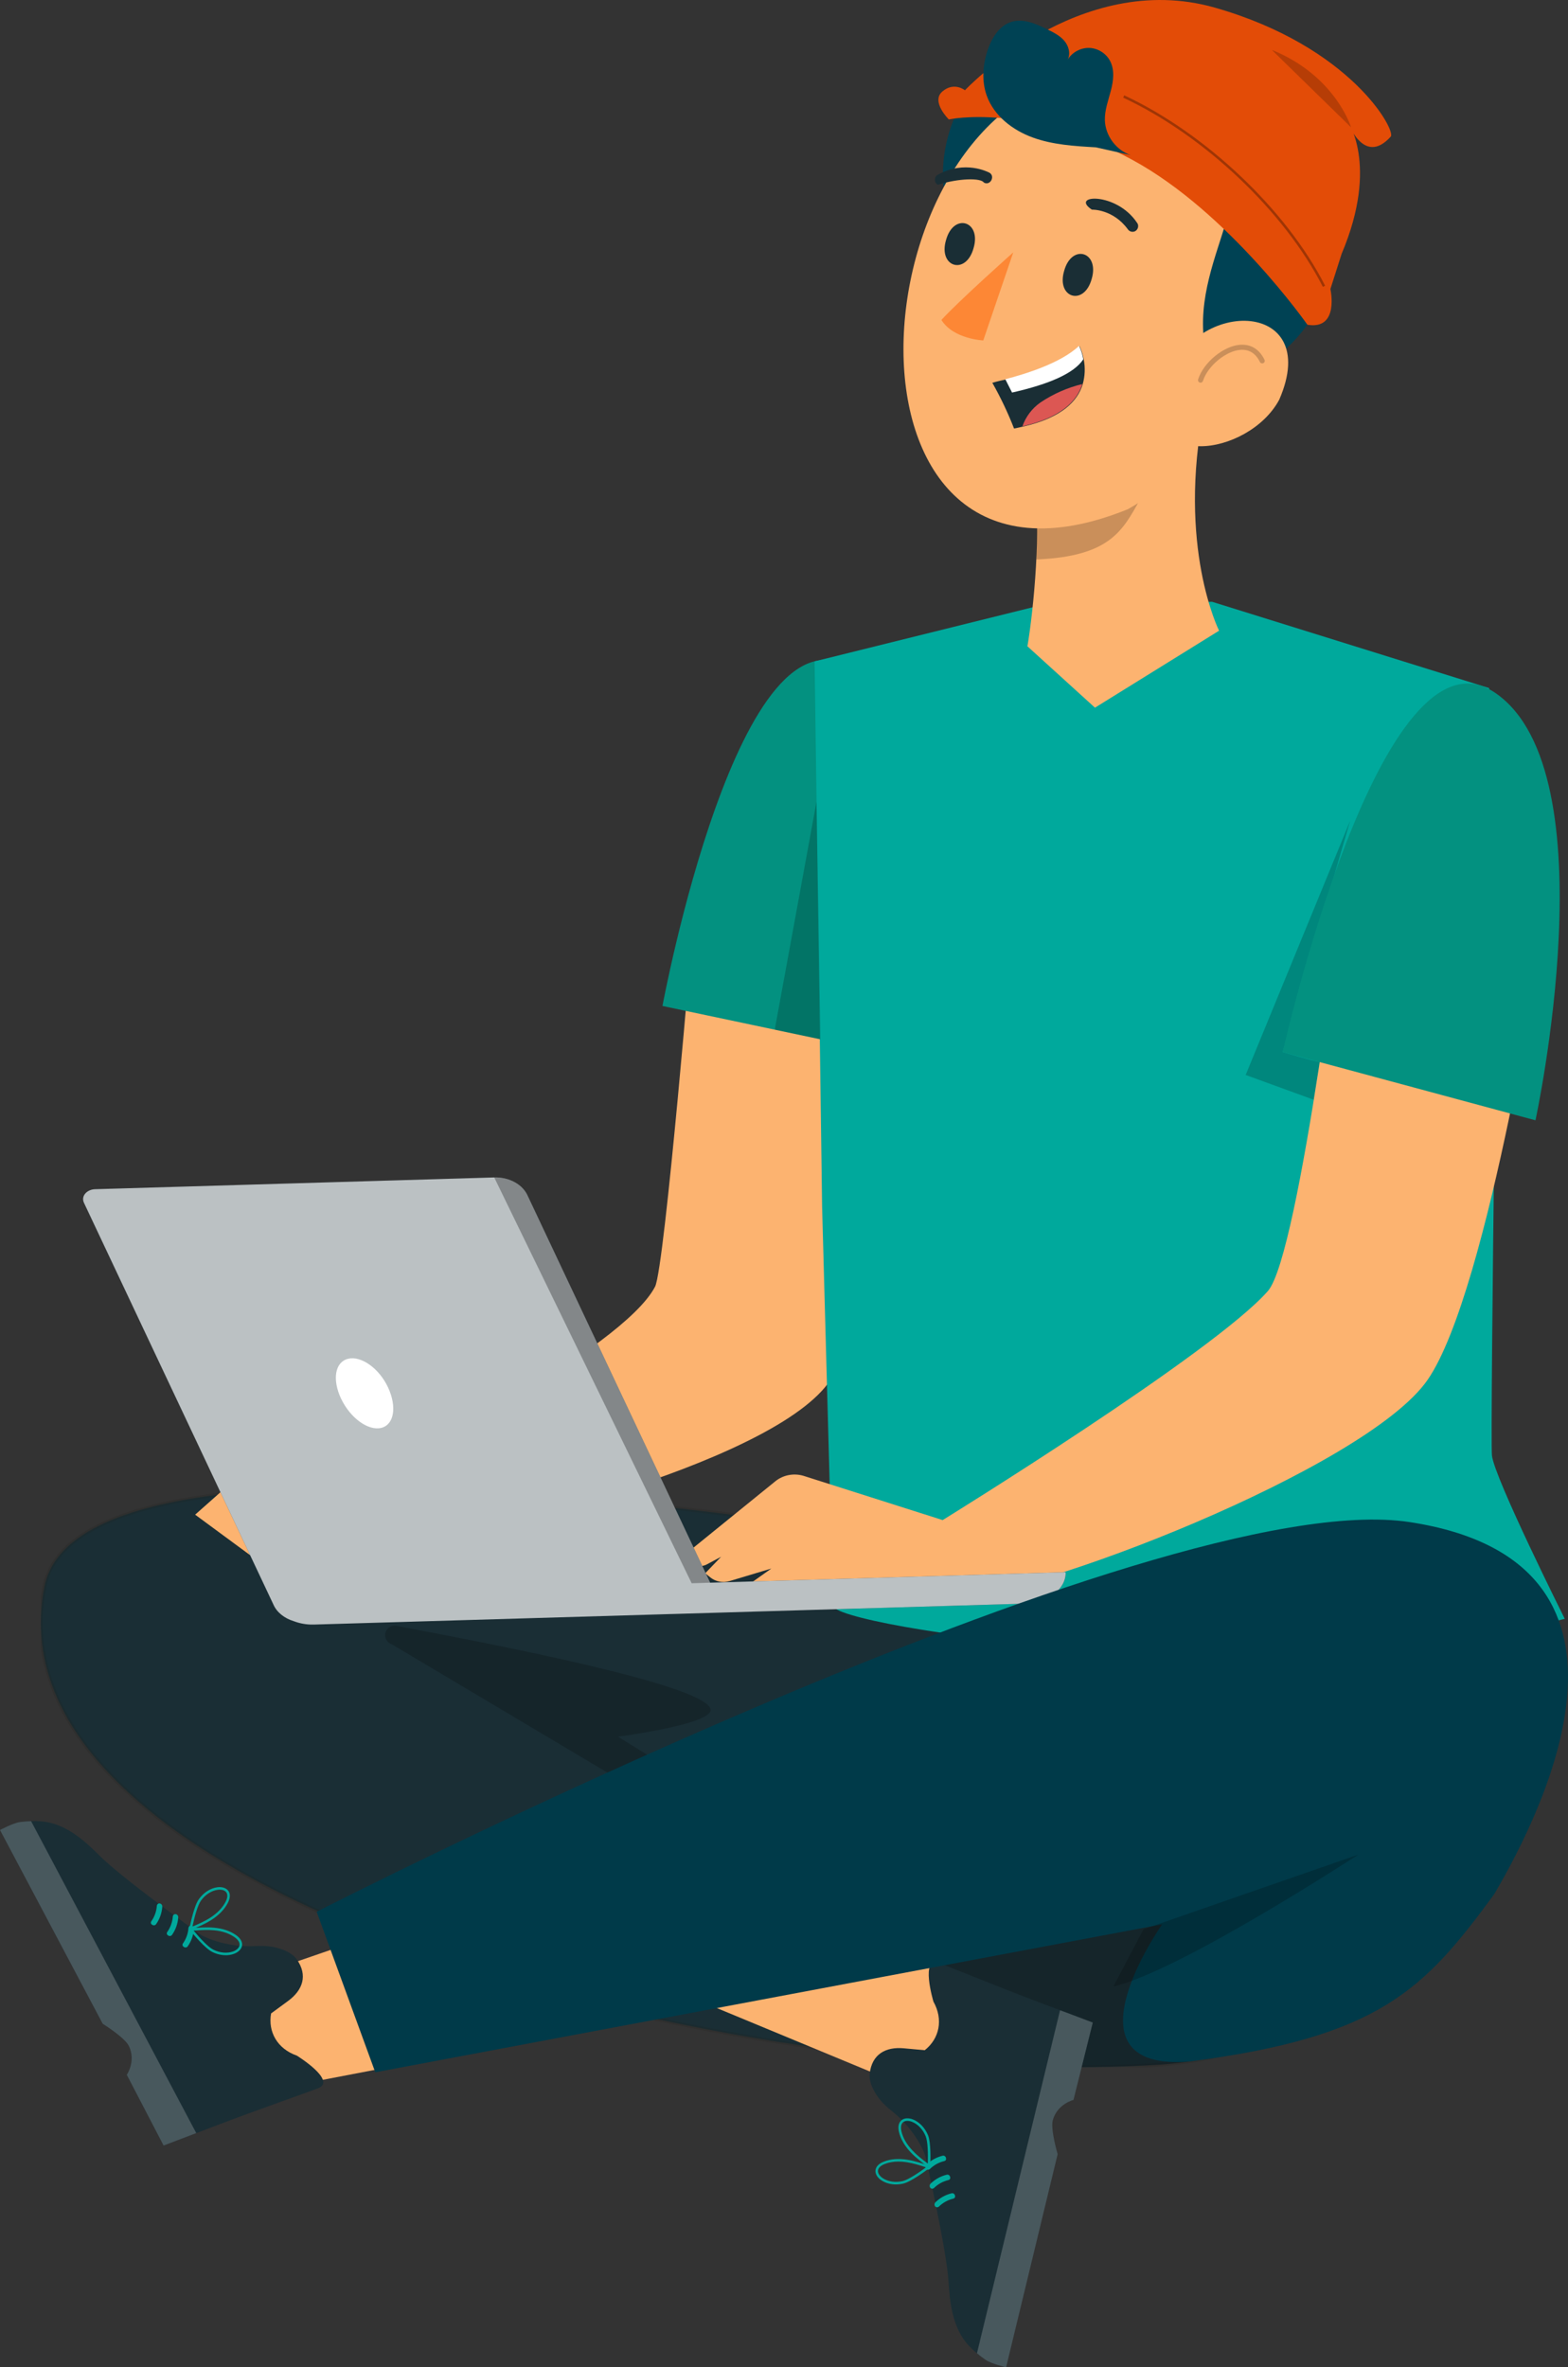 <svg viewBox="0 0 576.11 869.58" xmlns="http://www.w3.org/2000/svg" xmlns:xlink="http://www.w3.org/1999/xlink" id="Isolation_Mode" overflow="hidden"><rect x="0" y="0" width="576.11" height="869.58" fill="#333333" stroke="none"/><defs><clipPath id="clippath"><rect x="0" y="0" width="576.11" height="869.58" stroke-width="0" fill="none"/></clipPath><clipPath id="clippath-1"><rect x="15.01" y="546.33" width="473.74" height="213.06" stroke-width="0" fill="none"/></clipPath><clipPath id="clippath-2"><rect x="15.01" y="546.33" width="473.74" height="213.06" stroke-width="0" fill="none"/></clipPath><clipPath id="clippath-3"><rect x="141.51" y="597.14" width="200.08" height="154.8" stroke-width="0" fill="none"/></clipPath><clipPath id="clippath-4"><rect x="305.11" y="682.81" width="166.26" height="76.42" stroke-width="0" fill="none"/></clipPath><clipPath id="clippath-5"><rect x="0" y="0" width="576.11" height="869.58" stroke-width="0" fill="none"/></clipPath><clipPath id="clippath-6"><rect x="358.94" y="738.41" width="42.56" height="131.17" stroke-width="0" fill="none"/></clipPath><clipPath id="clippath-8"><rect x="284.65" y="294.49" width="16.8" height="87.29" stroke-width="0" fill="none"/></clipPath><clipPath id="clippath-9"><rect x="457.69" y="301.41" width="38.42" height="102.56" stroke-width="0" fill="none"/></clipPath><clipPath id="clippath-11"><rect x="30.53" y="432.5" width="361.02" height="164.27" stroke-width="0" fill="none"/></clipPath><clipPath id="clippath-12"><rect x="181.59" y="432.5" width="82.02" height="149.07" stroke-width="0" fill="none"/></clipPath><clipPath id="clippath-13"><rect x="380.74" y="183.6" width="38.07" height="21.92" stroke-width="0" fill="none"/></clipPath><clipPath id="clippath-14"><rect x="440.16" y="126.62" width="24.52" height="13.95" stroke-width="0" fill="none"/></clipPath><clipPath id="clippath-16"><rect x="467.28" y="18.32" width="29.13" height="28.46" stroke-width="0" fill="none"/></clipPath><clipPath id="clippath-17"><rect x="412.68" y="35.02" width="74.19" height="70.35" stroke-width="0" fill="none"/></clipPath><clipPath id="clippath-18"><rect x="0" y="668.97" width="72.12" height="119.16" stroke-width="0" fill="none"/></clipPath><clipPath id="clippath-19"><rect x="409.08" y="681.24" width="90.02" height="48.45" stroke-width="0" fill="none"/></clipPath></defs><g clip-path="url(#clippath)"><g><g clip-path="url(#clippath-1)"><path d="M421.66 580.97C421.66 580.97 32.34 501.78 16.32 582.86-6.54 698.59 274.71 767.7 423.16 758.59 571.61 749.47 421.66 580.97 421.66 580.97" stroke-width="0" fill="#1A2E35"/></g></g><g opacity="0.2"><g clip-path="url(#clippath-2)"><path d="M421.66 580.97C421.66 580.97 32.34 501.78 16.32 582.86-6.54 698.59 274.71 767.7 423.16 758.59 571.61 749.47 421.66 580.97 421.66 580.97" stroke="#1D1D1B" stroke-width="1.37" stroke-linecap="round" stroke-linejoin="round" fill="none"/></g></g><g opacity="0.2"><g clip-path="url(#clippath-3)"><path d="M143.92 603.97 328.9 714.01 305.68 749.16C305.68 749.16 319 767.7 341.59 708.88L227.06 637.93C227.06 637.93 262.12 633.36 261.07 627.89 259.31 618.9 181.56 604.01 146.1 597.31 144.26 596.7 142.29 597.71 141.68 599.55 141.08 601.39 142.08 603.36 143.92 603.97" stroke-width="0"/></g></g><g opacity="0.2"><g clip-path="url(#clippath-4)"><path d="M335.1 700.81 305.11 752.78C344.15 758.42 383.69 760.36 423.16 758.58 436.14 758.12 448.92 755.41 460.9 750.59L471.37 730.03 446.13 682.8 335.11 700.81Z" stroke-width="0"/></g></g></g><path d="M274.39 682.29 356.66 731.13 343.34 770.75 247.26 730.94 274.39 682.29Z" stroke-width="0" fill="#FCB370"/><g clip-path="url(#clippath-5)"><path d="M401.5 742.95 394.4 771.38C394.4 771.38 388.48 772.81 386.81 778.79 385.87 782.16 388.59 791.27 388.59 791.27L369.65 869.58C369.53 869.55 364.28 868.3 362.17 866.87 359.59 865.12 357.5 863.32 355.8 861.47 349.87 855.01 348.96 845.43 348.53 838.32 347.82 826.41 339.94 791.79 339.94 791.79 339.94 791.79 337.06 782.79 327.25 775.09 321.78 770.79 319.14 765.24 319.54 761.74 320.34 754.6 325.36 751.79 332.03 752.39L339.77 753.1C345.17 748.83 346.65 741.83 342.96 735.24 342.96 735.24 337.9 718.45 345.08 721.09 349.18 722.6 367.24 730.03 381.69 735.47 385.06 736.74 388.24 737.94 391.04 738.99L391.04 738.99C397.25 741.33 401.51 742.94 401.51 742.94" stroke-width="0" fill="#1A2E35"/><path d="M343.47 810.28C343.24 809.85 343.34 809.3 343.69 808.96 345.31 807.38 347.34 806.22 349.65 805.66 350.87 805.37 351.49 807.32 350.26 807.62 348.2 808.11 346.42 809.13 345 810.51 344.53 810.97 343.8 810.88 343.49 810.31 343.49 810.31 343.49 810.3 343.48 810.29" stroke-width="0" fill="#00A99C"/><path d="M341.68 803.45C341.45 803.02 341.55 802.47 341.9 802.13 343.52 800.55 345.55 799.39 347.86 798.83 349.08 798.54 349.7 800.49 348.47 800.79 346.41 801.28 344.63 802.3 343.21 803.68 342.74 804.14 342.01 804.05 341.7 803.48 341.7 803.48 341.7 803.47 341.69 803.46" stroke-width="0" fill="#00A99C"/><path d="M340.16 796.48C339.93 796.05 340.03 795.5 340.38 795.16 342 793.58 344.03 792.42 346.34 791.86 347.56 791.57 348.18 793.52 346.95 793.82 344.89 794.31 343.11 795.33 341.69 796.71 341.22 797.17 340.49 797.08 340.18 796.51 340.18 796.51 340.18 796.5 340.17 796.49" stroke-width="0" fill="#00A99C"/><g opacity="0.2"><g clip-path="url(#clippath-6)"><path d="M391.04 738.99 391.04 738.99C397.25 741.33 401.51 742.94 401.51 742.94L394.41 771.37C394.41 771.37 388.49 772.8 386.82 778.79 385.88 782.15 388.6 791.27 388.6 791.27L369.66 869.58C369.54 869.55 364.29 868.3 362.18 866.87 360.99 866.07 359.94 865.25 358.95 864.42L389.48 738.41C389.99 738.6 390.55 738.81 391.04 739" stroke-width="0" fill="#FFFFFF"/></g></g><path d="M329.19 802.41C327.19 802.41 325.31 801.88 323.8 800.87 322.59 800.07 321.41 798.63 321.7 797.01 321.98 795.43 323.48 794.53 324.68 794.05 327.12 793.07 329.99 792.83 333.21 793.31 336.02 793.73 338.75 794.64 341.38 795.53L342.21 795.81 341.53 796.35C339.96 797.54 334.63 801.5 331.76 802.12 330.9 802.31 330.04 802.4 329.19 802.4M330.12 794C328.25 794 326.54 794.3 325.01 794.91 324.21 795.23 322.83 795.95 322.61 797.16 322.4 798.33 323.35 799.43 324.31 800.08 326.26 801.38 328.91 801.79 331.55 801.2 333.91 800.68 338.34 797.53 340.24 796.13 337.9 795.35 335.49 794.59 333.05 794.23 332.03 794.08 331.05 794 330.11 794" stroke-width="0" fill="#00A99C"/><path d="M341.75 796.55 341.04 796.02 341.32 795.64 341.03 796.01C338.8 794.35 336.49 792.62 334.55 790.55 332.33 788.18 330.89 785.67 330.3 783.12 330.01 781.86 329.9 780.12 331.04 778.99 332.2 777.84 334.06 777.99 335.41 778.52 337.81 779.47 339.85 781.59 340.98 784.35 342.09 787.06 341.88 793.7 341.79 795.67L341.75 796.55ZM333.38 779.05C332.75 779.05 332.14 779.22 331.7 779.66 330.82 780.53 331.02 782.07 331.21 782.91 331.76 785.31 333.12 787.67 335.23 789.91 336.92 791.71 338.91 793.26 340.89 794.74 341.02 790.96 340.88 786.57 340.11 784.7 339.07 782.18 337.23 780.24 335.06 779.39 334.55 779.19 333.95 779.05 333.37 779.05" stroke-width="0" fill="#00A99C"/><path d="M254.66 339.67C254.66 339.67 244.25 465.8 240.67 472.65 228.58 495.83 145.2 537.43 145.2 537.43L101.83 529.67 71.7 556.38 92.54 571.73 116.16 562C129.27 563.94 142.53 564.71 155.77 564.3 178.03 563.65 288.99 535.89 306.02 505.43 323.06 474.97 322.82 333.48 322.82 333.48L254.65 339.68Z" stroke-width="0" fill="#FCB370"/><path d="M326.23 387.01C326.23 387.01 356.1 275.63 313.92 246.2 271.75 216.77 243.4 369.52 243.4 369.52L326.23 387Z" stroke-width="0" fill="#039180"/><path d="M306.05 589.72 302.06 443.39 299.3 242.94 385.2 221.63 445.36 221.06 547.11 252.75 550.56 301.85C550.56 301.85 547.42 527.88 548.17 534.67 549.09 542.99 574.92 594.64 574.92 594.64 467.48 622.48 304.56 597.23 306.05 589.72" stroke-width="0" fill="#00A99C"/><g opacity="0.2"><g clip-path="url(#clippath-8)"><path d="M301.45 381.78 300 294.49 284.65 378.23 301.45 381.78Z" stroke-width="0"/></g></g><g opacity="0.2"><g clip-path="url(#clippath-9)"><path d="M484.89 390.13C482.21 389.69 471.28 386.46 471.28 386.46L496.1 301.41 457.68 394.86 482.7 403.98 484.88 390.14Z" stroke-width="0"/></g></g><path d="M494.44 320.65C494.44 320.65 477.58 460.83 465.85 474.23 446.03 496.88 346.35 558.37 346.35 558.37L295.21 542.11C291.63 541.05 287.73 541.8 284.89 544.1L251.06 571.53 254.45 574.22C255.91 575.38 257.99 575.56 259.64 574.68L264.94 571.85 259.1 577.92 261.05 579.47C262.99 581.01 265.64 581.51 268.05 580.78L283.4 576.17 269.4 586.1C272.67 588.69 277.13 589.5 281.17 588.21L303.62 581.09C319.16 584.17 334.96 585.96 350.82 586.44 377.53 587.3 502.11 539.6 524.63 506.71 547.14 473.82 567.4 339.38 567.4 339.38L494.44 320.64Z" stroke-width="0" fill="#FCB370"/><path d="M564.16 411.52C564.16 411.52 591.8 284.11 549.63 254.68 507.46 225.25 471.29 386.47 471.29 386.47L564.16 411.52Z" stroke-width="0" fill="#039180"/><path d="M231.09 582.25 308.94 579.95 391.55 577.52C391.55 577.52 391.55 577.56 391.55 577.57 391.69 583.7 385 588.84 376.59 589.06L294.05 591.49 246.84 592.88C246.77 592.88 246.69 592.88 246.62 592.88L246.61 592.88 115.22 596.75C106.89 596.94 100.04 592.18 99.9 586.1L231.09 582.23Z" stroke-width="0" fill="#1A2E35"/><path d="M112.79 596.22 259.38 591.9C261.91 591.81 263.89 590.09 263.81 588.06 263.8 587.68 263.71 587.3 263.55 586.95L193.93 439.37C192.15 435.15 187.16 432.37 181.59 432.52L34.91 436.85C32.43 436.92 30.47 438.6 30.53 440.59 30.54 441.01 30.65 441.42 30.83 441.81L100.45 589.39C102.25 593.6 107.23 596.36 112.79 596.24" stroke-width="0" fill="#1A2E35"/><g opacity="0.7"><g clip-path="url(#clippath-11)"><path d="M34.91 436.83 181.59 432.51C187.16 432.36 192.15 435.14 193.93 439.36L260.92 581.37 308.93 579.95 391.54 577.52 391.54 577.57C391.68 583.7 384.99 588.84 376.58 589.06L294.04 591.49 246.83 592.88C246.76 592.88 246.68 592.88 246.61 592.88L246.6 592.88 115.2 596.75C112.56 596.81 110.1 596.33 107.92 595.5 104.48 594.45 101.68 592.26 100.43 589.34L30.83 441.79C30.64 441.4 30.54 440.99 30.53 440.57 30.47 438.58 32.43 436.91 34.91 436.83" stroke-width="0" fill="#FFFFFF"/></g></g><path d="M125.35 513.83C128.73 520.91 135.3 525.65 140.05 524.51 144.8 523.37 145.89 516.79 142.6 509.69 139.31 502.59 132.68 497.96 127.92 499.11 123.16 500.25 121.92 506.57 125.34 513.84" stroke-width="0" fill="#FFFFFF"/><g opacity="0.3"><g clip-path="url(#clippath-12)"><line x1="263.61" y1="581.29" x2="260.92" y2="581.37" stroke="#000000" stroke-width="0" stroke-linecap="round" stroke-linejoin="round" fill="none"/><path d="M193.93 439.36 260.92 581.37 254.13 581.57 181.59 432.51C187.16 432.37 192.16 435.14 193.93 439.36" stroke-width="0"/></g></g><path d="M447.92 231.68C447.92 231.68 432.36 200.89 442.44 149.88 436.27 147 444.43 134.23 444.17 129.13L379.8 177.12C382.79 192.89 379.76 224.13 377.49 237.4L402.31 259.95 447.91 231.67Z" stroke-width="0" fill="#FCB370"/><g opacity="0.2"><g clip-path="url(#clippath-13)"><path d="M381.48 186.57 418.81 183.6C412.52 194.67 408.09 204.39 380.76 205.51 380.76 205.51 380.53 191.85 381.48 186.57" stroke-width="0"/></g></g><path d="M355.77 34.65C344.3 48.17 339.31 87.2 365.47 85.96 391.63 84.72 375.48 11.41 355.77 34.65" stroke-width="0" fill="#004254"/><path d="M463.42 107.28C448.95 148.35 441.61 171.8 414.41 187.04 300.5 233.26 312.9 38.19 400.98 27.02 445.93 22.52 477.9 66.21 463.43 107.28" stroke-width="0" fill="#FCB370"/><path d="M497.15 55.2C491.25 15.15 426.19 17.16 406.72 24.34 403.81 25.41 433.11 52.33 431.25 50.98L445.77 61.13C466.22 71.49 429.33 104.46 446.91 140.23 485.83 135.2 500.15 84.41 497.15 55.2" stroke-width="0" fill="#004254"/><path d="M470.01 146.83C458.75 167.81 417.93 173.36 428.53 140.97 436.87 109.1 486.34 109.32 470.01 146.83" stroke-width="0" fill="#FCB370"/><path d="M401.1 102.47C398.3 112.6 388.02 109.46 390.99 99.48 393.79 89.35 404.06 92.49 401.1 102.47" stroke-width="0" fill="#1A2E35"/><path d="M357.7 91.15C354.9 101.28 344.62 98.14 347.59 88.16 350.39 78.03 360.66 81.17 357.7 91.15" stroke-width="0" fill="#1A2E35"/><path d="M372.29 92.71C372.29 92.71 352.7 110.11 345.89 117.53 350.31 124.6 361.27 125.05 361.27 125.05L372.29 92.72Z" stroke-width="0" fill="#FD8735"/><path d="M416.35 85.13C415.63 85.21 414.88 84.91 414.42 84.27 408.92 76.74 401.26 77.01 401.18 77.01 392.87 71.51 410.16 70.33 417.78 81.85 418.74 83.08 417.89 85 416.35 85.13" stroke-width="0" fill="#1A2E35"/><g opacity="0.2"><g clip-path="url(#clippath-14)"><path d="M441.1 140.57C441.01 140.57 440.91 140.56 440.82 140.53 440.33 140.37 440.06 139.85 440.21 139.36 442.18 133.16 449.52 127.1 455.6 126.65 458.43 126.45 462.19 127.24 464.59 132.14 464.82 132.6 464.63 133.16 464.16 133.39 463.69 133.61 463.14 133.43 462.91 132.96 461.35 129.77 458.93 128.27 455.74 128.51 450.42 128.9 443.73 134.44 441.99 139.92 441.86 140.32 441.5 140.57 441.1 140.57" stroke-width="0"/></g></g><path d="M344.59 67.87C343.16 67.16 343.12 64.92 344.56 64.19 354.63 58.68 363.05 63.24 363.45 63.39 365.81 64.63 363.87 68.38 361.5 67.07 360.4 65.29 352.28 65.45 344.58 67.87" stroke-width="0" fill="#1A2E35"/><path d="M480.36 119.28C480.36 119.28 451.49 78.05 416.24 58.83 377.22 37.55 348.62 43.88 348.62 43.88 348.62 43.88 341.93 37.33 346.23 33.62 350.53 29.91 354.53 33.16 354.53 33.16 354.53 33.16 396.39-11.44 446.38 2.81 496.37 17.07 513.01 47.94 510.98 50.18 500.7 61.58 494.8 43.89 494.8 43.89 494.8 43.89 506.95 60.1 492.95 93.21L488.81 106.17C488.81 106.17 492.24 121.3 480.36 119.28" stroke-width="0" fill="#E34C07"/><path d="M415.41 56.97C410.07 55.16 406.12 49.82 405.95 44.19 405.84 40.48 407.2 36.92 408.14 33.33 409.09 29.74 409.59 25.76 407.9 22.46 406.45 19.64 403.41 17.71 400.25 17.6 397.08 17.49 393.92 19.2 392.27 21.92 393.46 19.69 392.64 16.82 390.98 14.91 389.32 13.01 386.99 11.85 384.72 10.74 380.63 8.75 376.05 6.71 371.69 8.01 367.33 9.31 364.57 13.63 363.05 17.92 361.09 23.45 360.57 29.66 362.56 35.18 365.23 42.57 372.07 47.83 379.44 50.51 386.82 53.19 394.79 53.67 402.63 54.12" stroke-width="0" fill="#004254"/><g opacity="0.2"><g clip-path="url(#clippath-16)"><path d="M496.41 46.78C496.41 46.78 490.72 27.82 467.28 18.32L496.41 46.78Z" stroke-width="0"/></g></g><g opacity="0.3"><g clip-path="url(#clippath-17)"><path d="M486.04 105.37C471.94 77.7 442.46 49.76 412.68 35.87L413.07 35.02C443.02 49 472.68 77.1 486.87 104.95L486.04 105.37Z" stroke-width="0"/></g></g><path d="M364.6 140.61C367.66 146.01 370.33 151.63 372.58 157.41 373.64 157.19 374.74 156.99 375.79 156.71 390.29 153.46 395.97 147.19 397.8 141.17 398.64 138.21 398.78 135.1 398.19 132.08 397.9 130.37 397.37 128.71 396.63 127.14 389.96 133.46 376.72 137.53 369.52 139.4 366.38 140.06 364.6 140.61 364.6 140.61" stroke-width="0" fill="#1A2E35"/><path d="M369.36 139.3 371.85 144.2C385.47 141.11 394.65 137.15 398.02 131.98 397.73 130.27 397.2 128.61 396.46 127.04 389.75 133.43 376.54 137.43 369.35 139.3" stroke-width="0" fill="#FFFFFF"/><path d="M375.64 156.61C390.14 153.36 395.82 147.09 397.65 141.07 392.16 142.4 386.95 144.7 382.26 147.85 379.19 150.01 376.88 153.07 375.64 156.61" stroke-width="0" fill="#DC5753"/><path d="M195.49 749.26 101.51 767.25 85.21 728.75 183.54 694.86 195.49 749.26Z" stroke-width="0" fill="#FCB370"/><path d="M60.11 788.13 46.58 762.14C46.58 762.14 50.06 757.15 47.35 751.55 45.83 748.41 37.74 743.39 37.74 743.39L0 672.21C0.1 672.16 4.87 669.61 7.4 669.28 10.48 668.88 13.25 668.84 15.75 669.09 24.47 669.99 31.51 676.56 36.54 681.6 44.97 690.05 73.82 710.74 73.82 710.74 73.82 710.74 81.94 715.56 94.4 714.83 101.35 714.42 107 716.83 109.03 719.71 113.16 725.58 111.27 731.02 105.87 734.99L99.6 739.59C98.4 746.37 101.92 752.59 109.05 755.08 109.05 755.08 123.97 764.29 116.85 767.08 112.78 768.67 94.33 775.08 79.91 780.59 76.55 781.87 73.37 783.09 70.58 784.15L70.58 784.15C64.39 786.51 60.13 788.13 60.13 788.13" stroke-width="0" fill="#1A2E35"/><path d="M58.92 699.25C59.38 699.42 59.67 699.9 59.63 700.39 59.46 702.65 58.72 704.86 57.35 706.81 56.63 707.83 54.87 706.78 55.6 705.74 56.81 704.01 57.48 702.07 57.63 700.09 57.68 699.43 58.28 699.01 58.9 699.24 58.9 699.24 58.91 699.24 58.92 699.24" stroke-width="0" fill="#00A99C"/><path d="M64.78 703.17C65.24 703.34 65.53 703.82 65.49 704.31 65.32 706.57 64.58 708.78 63.21 710.73 62.49 711.76 60.73 710.71 61.46 709.67 62.67 707.94 63.34 706 63.49 704.02 63.54 703.36 64.14 702.94 64.76 703.17 64.76 703.17 64.77 703.17 64.78 703.17" stroke-width="0" fill="#00A99C"/><path d="M70.54 707.38C71 707.55 71.29 708.03 71.25 708.52 71.08 710.78 70.34 712.99 68.97 714.94 68.25 715.97 66.49 714.92 67.22 713.88 68.43 712.15 69.1 710.21 69.25 708.23 69.3 707.57 69.9 707.15 70.52 707.38 70.52 707.38 70.53 707.38 70.54 707.38" stroke-width="0" fill="#00A99C"/><g opacity="0.2"><g clip-path="url(#clippath-18)"><path d="M47.35 751.55C45.83 748.41 37.74 743.39 37.74 743.39L0 672.21C0.1 672.16 4.87 669.61 7.4 669.28 8.82 669.1 10.15 669.01 11.43 668.97L72.11 783.55C71.6 783.74 71.04 783.96 70.56 784.14L70.56 784.14C64.37 786.5 60.11 788.12 60.11 788.12L46.58 762.13C46.58 762.13 50.06 757.14 47.35 751.54" stroke-width="0" fill="#FFFFFF"/></g></g><path d="M69.45 709.24 69.6 708.38C69.99 706.44 71.36 699.95 73.09 697.58 74.84 695.16 77.32 693.58 79.88 693.24 81.3 693.05 83.15 693.34 84.01 694.74 84.66 695.8 84.57 697.29 83.74 698.93 82.55 701.28 80.57 703.37 77.85 705.13 75.46 706.68 72.82 707.8 70.26 708.89L69.45 709.23ZM80.7 694.13C80.46 694.13 80.23 694.15 80.01 694.18 77.7 694.49 75.45 695.93 73.85 698.14 72.66 699.77 71.48 704 70.7 707.7 72.97 706.73 75.28 705.71 77.35 704.36 79.93 702.68 81.8 700.72 82.92 698.52 83.31 697.75 83.87 696.29 83.22 695.24 82.72 694.42 81.69 694.13 80.7 694.13" stroke-width="0" fill="#00A99C"/><path d="M82.93 718.2C81.3 718.2 79.59 717.8 77.97 717 75.36 715.71 71.1 710.6 69.86 709.07L69.31 708.39 70.18 708.31 70.22 708.78 70.22 708.31C72.98 708.08 75.83 707.84 78.67 708.1 81.9 708.4 84.63 709.32 86.77 710.85 88.26 711.91 89.04 713.18 88.96 714.43 88.85 716.07 87.36 717.18 86 717.68 85.04 718.04 83.99 718.21 82.92 718.21M71.14 709.17C73.56 712.09 76.57 715.28 78.38 716.17 80.83 717.38 83.48 717.6 85.68 716.81 86.76 716.41 87.95 715.57 88.02 714.38 88.1 713.14 86.93 712.12 86.23 711.62 84.22 710.19 81.65 709.32 78.58 709.04 76.12 708.81 73.61 708.98 71.15 709.18" stroke-width="0" fill="#00A99C"/><path d="M549.02 695.75C568.43 662.72 611.86 573.47 517.95 559.11 424.04 544.74 116.35 702.24 116.35 702.24L137.88 761.21 426.99 706.86C426.99 706.86 388.81 761.09 436.94 757.25 506.86 748.25 523.2 730.97 549.02 695.75" stroke-width="0" fill="#003A49"/><g opacity="0.2"><g clip-path="url(#clippath-19)"><path d="M420.15 708.66 499.1 681.24C499.1 681.24 433.45 724.11 409.08 729.69L420.16 708.66Z" stroke-width="0"/></g></g></g></svg>